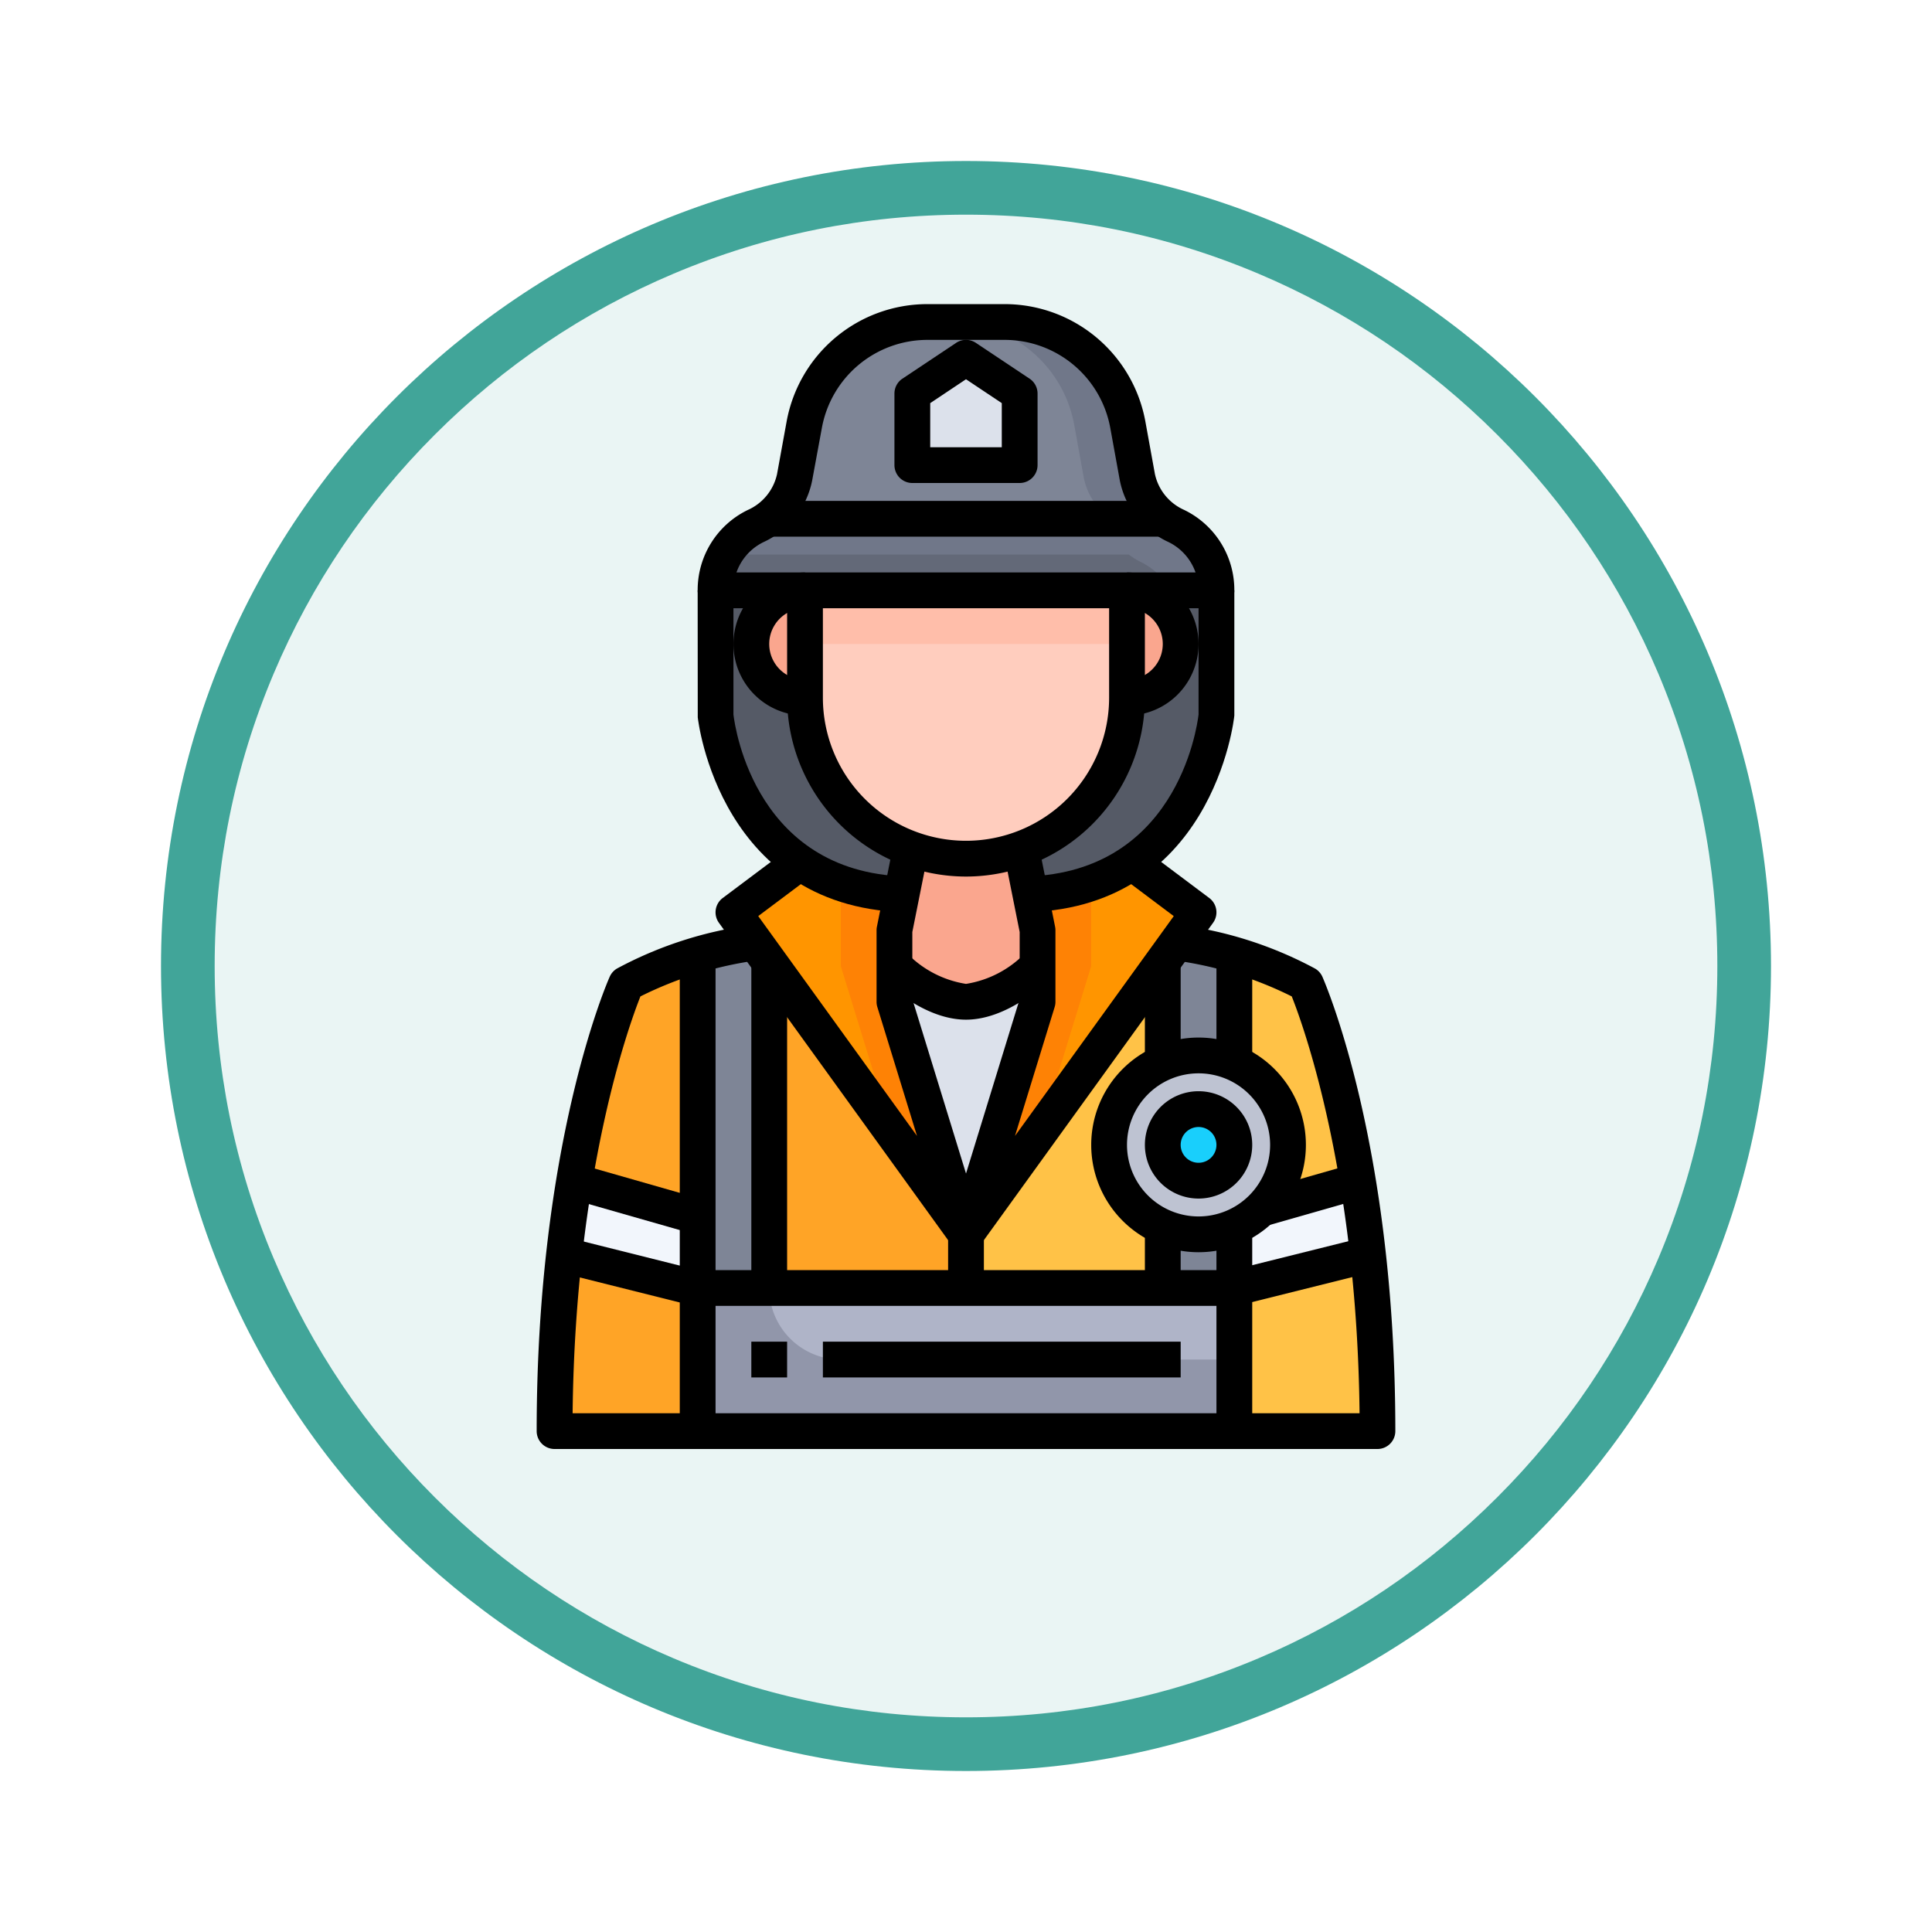 <svg xmlns="http://www.w3.org/2000/svg" xmlns:xlink="http://www.w3.org/1999/xlink" width="108" height="108" viewBox="0 0 108 108">
  <defs>
    <filter id="Trazado_982547" x="0" y="0" width="108" height="108" filterUnits="userSpaceOnUse">
      <feOffset dy="3" input="SourceAlpha"/>
      <feGaussianBlur stdDeviation="3" result="blur"/>
      <feFlood flood-opacity="0.161"/>
      <feComposite operator="in" in2="blur"/>
      <feComposite in="SourceGraphic"/>
    </filter>
  </defs>
  <g id="Grupo_1166616" data-name="Grupo 1166616" transform="translate(-166 -2449)">
    <g id="Grupo_1166229" data-name="Grupo 1166229">
      <g id="Grupo_1164717" data-name="Grupo 1164717" transform="translate(-5 -1469)">
        <g id="Grupo_1161419" data-name="Grupo 1161419" transform="translate(0 -5495)">
          <g id="Grupo_1160581" data-name="Grupo 1160581" transform="translate(0 7864)">
            <g id="Grupo_1153955" data-name="Grupo 1153955" transform="translate(-83 1036)">
              <g id="Grupo_1149598" data-name="Grupo 1149598" transform="translate(80 315)">
                <g id="Grupo_1148770" data-name="Grupo 1148770" transform="translate(-27 -2583)">
                  <g id="Grupo_1146954" data-name="Grupo 1146954" transform="translate(-415 -1202)">
                    <g transform="matrix(1, 0, 0, 1, 616, 3983)" filter="url(#Trazado_982547)">
                      <g id="Trazado_982547-2" data-name="Trazado 982547" transform="translate(9 6)" fill="#eaf5f4">
                        <path d="M 45 88.5 C 39.127 88.5 33.43 87.35 28.068 85.082 C 22.889 82.891 18.236 79.755 14.241 75.759 C 10.245 71.764 7.109 67.111 4.918 61.932 C 2.65 56.57 1.5 50.873 1.5 45 C 1.5 39.127 2.65 33.43 4.918 28.068 C 7.109 22.889 10.245 18.236 14.241 14.241 C 18.236 10.245 22.889 7.109 28.068 4.918 C 33.43 2.65 39.127 1.5 45 1.5 C 50.873 1.5 56.57 2.65 61.932 4.918 C 67.111 7.109 71.764 10.245 75.759 14.241 C 79.755 18.236 82.891 22.889 85.082 28.068 C 87.35 33.43 88.5 39.127 88.5 45 C 88.5 50.873 87.35 56.57 85.082 61.932 C 82.891 67.111 79.755 71.764 75.759 75.759 C 71.764 79.755 67.111 82.891 61.932 85.082 C 56.57 87.35 50.873 88.5 45 88.5 Z" stroke="none"/>
                        <path d="M 45 3 C 39.329 3 33.829 4.11 28.653 6.299 C 23.652 8.415 19.16 11.443 15.302 15.302 C 11.443 19.16 8.415 23.652 6.299 28.653 C 4.11 33.829 3 39.329 3 45 C 3 50.671 4.11 56.171 6.299 61.347 C 8.415 66.348 11.443 70.84 15.302 74.698 C 19.16 78.557 23.652 81.585 28.653 83.701 C 33.829 85.89 39.329 87 45 87 C 50.671 87 56.171 85.89 61.347 83.701 C 66.348 81.585 70.84 78.557 74.698 74.698 C 78.557 70.84 81.585 66.348 83.701 61.347 C 85.89 56.171 87 50.671 87 45 C 87 39.329 85.89 33.829 83.701 28.653 C 81.585 23.652 78.557 19.16 74.698 15.302 C 70.84 11.443 66.348 8.415 61.347 6.299 C 56.171 4.11 50.671 3 45 3 M 45 0 C 69.853 0 90 20.147 90 45 C 90 69.853 69.853 90 45 90 C 20.147 90 0 69.853 0 45 C 0 20.147 20.147 0 45 0 Z" stroke="none" fill="#41a599"/>
                      </g>
                    </g>
                  </g>
                </g>
              </g>
            </g>
          </g>
        </g>
      </g>
    </g>
    <g id="_11-Firefighter" data-name="11-Firefighter" transform="translate(188 2466)">
      <path id="Trazado_1022644" data-name="Trazado 1022644" d="M17,51v4L9.53,53.13c.17-1.47.36-2.83.57-4.1Z" fill="#f2f6fc"/>
      <path id="Trazado_1022645" data-name="Trazado 1022645" d="M54.47,53.13,47,55V51.59a5.221,5.221,0,0,0,1.51-1.02l5.39-1.54c.21,1.27.4,2.63.57,4.1Z" fill="#f2f6fc"/>
      <circle id="Elipse_11892" data-name="Elipse 11892" cx="2" cy="2" r="2" transform="translate(43 45)" fill="#19cffc"/>
      <path id="Trazado_1022646" data-name="Trazado 1022646" d="M47,47a2,2,0,1,0-2,2A2,2,0,0,0,47,47Zm-4,4.59a5.011,5.011,0,0,1,0-9.18,5.083,5.083,0,0,1,4,0,5.015,5.015,0,0,1,1.51,8.16A5.221,5.221,0,0,1,47,51.59a5.083,5.083,0,0,1-4,0Z" fill="#bec3d2"/>
      <path id="Trazado_1022647" data-name="Trazado 1022647" d="M47,55v8H17V55H47Z" fill="#afb4c8"/>
      <path id="Trazado_1022648" data-name="Trazado 1022648" d="M21,55H17v8H47V59H25A4,4,0,0,1,21,55Z" fill="#9196aa"/>
      <g id="Grupo_1166234" data-name="Grupo 1166234">
        <path id="Trazado_1022649" data-name="Trazado 1022649" d="M17,36.39a32.412,32.412,0,0,1,3.22-.7L21,36.77V55H17Z" fill="#7e8596"/>
        <path id="Trazado_1022650" data-name="Trazado 1022650" d="M45,52a5.106,5.106,0,0,0,2-.41V55H43V51.59A5.106,5.106,0,0,0,45,52Z" fill="#7e8596"/>
        <path id="Trazado_1022651" data-name="Trazado 1022651" d="M43.78,35.69a32.413,32.413,0,0,1,3.22.7v6.02a5.083,5.083,0,0,0-4,0V36.77Z" fill="#7e8596"/>
      </g>
      <path id="Trazado_1022652" data-name="Trazado 1022652" d="M36,37v2L32,52,28,39V37s2,2,4,2S36,37,36,37Z" fill="#dce1eb"/>
      <path id="Trazado_1022653" data-name="Trazado 1022653" d="M28,39l4,13L21,36.77l-.78-1.08L19,34l3.72-2.79a10.481,10.481,0,0,0,5.68,1.77L28,35Z" fill="#ff9500"/>
      <path id="Trazado_1022654" data-name="Trazado 1022654" d="M28,35l.4-2.02a11.6,11.6,0,0,1-3.281-.578L25,33v4l2.846,9.248L32,52,28,39Z" fill="#fe8205"/>
      <path id="Trazado_1022655" data-name="Trazado 1022655" d="M45,34l-1.22,1.69L43,36.77,32,52l4-13V35l-.4-2.02a10.481,10.481,0,0,0,5.68-1.77Z" fill="#ff9500"/>
      <path id="Trazado_1022656" data-name="Trazado 1022656" d="M36,39,32,52l4.154-5.752L39,37V33l-.119-.6a11.6,11.6,0,0,1-3.281.578L36,35Z" fill="#fe8205"/>
      <path id="Trazado_1022657" data-name="Trazado 1022657" d="M55,63H47V55l7.47-1.87A90.17,90.17,0,0,1,55,63Z" fill="#ffc247"/>
      <path id="Trazado_1022658" data-name="Trazado 1022658" d="M53.9,49.03l-5.39,1.54A5.015,5.015,0,0,0,47,42.41V36.39A15.923,15.923,0,0,1,51,38a49.39,49.39,0,0,1,2.9,11.03Z" fill="#ffc247"/>
      <path id="Trazado_1022659" data-name="Trazado 1022659" d="M17,55v8H9a90.168,90.168,0,0,1,.53-9.87Z" fill="#ffa426"/>
      <path id="Trazado_1022660" data-name="Trazado 1022660" d="M17,36.39V51l-6.9-1.97A49.39,49.39,0,0,1,13,38a15.923,15.923,0,0,1,4-1.61Z" fill="#ffa426"/>
      <path id="Trazado_1022661" data-name="Trazado 1022661" d="M32,52v3H21V36.77Z" fill="#ffa426"/>
      <path id="Trazado_1022662" data-name="Trazado 1022662" d="M43,42.41a5.011,5.011,0,0,0,0,9.18V55H32V52L43,36.77Z" fill="#ffc247"/>
      <path id="Trazado_1022663" data-name="Trazado 1022663" d="M35,5V9H29V5l3-2Z" fill="#dce1eb"/>
      <path id="Trazado_1022664" data-name="Trazado 1022664" d="M20,19a3,3,0,0,0,3,3,8.954,8.954,0,0,0,2.64,6.36,8.777,8.777,0,0,0,3.27,2.09l-.51,2.53a10.481,10.481,0,0,1-5.68-1.77C18.53,28.33,18,23,18,23V16h5A3,3,0,0,0,20,19Z" fill="#555a66"/>
      <path id="Trazado_1022665" data-name="Trazado 1022665" d="M44,19a3,3,0,0,0-3-3h5v7s-.53,5.33-4.72,8.21a10.481,10.481,0,0,1-5.68,1.77l-.51-2.53A9,9,0,0,0,41,22a3,3,0,0,0,3-3Z" fill="#555a66"/>
      <path id="Trazado_1022666" data-name="Trazado 1022666" d="M46,16H18a3.986,3.986,0,0,1,2.24-3.59A4.049,4.049,0,0,0,20.9,12H43.1a4.049,4.049,0,0,0,.66.41A3.986,3.986,0,0,1,46,16Z" fill="#636978"/>
      <path id="Trazado_1022667" data-name="Trazado 1022667" d="M18.9,14H41.1a4.049,4.049,0,0,0,.66.41A4,4,0,0,1,43.46,16H46a3.986,3.986,0,0,0-2.24-3.59A4.049,4.049,0,0,1,43.1,12H20.9a4.049,4.049,0,0,1-.66.41,4,4,0,0,0-1.878,1.924A3.642,3.642,0,0,0,18.9,14Z" fill="#707789"/>
      <path id="Trazado_1022668" data-name="Trazado 1022668" d="M35,5,32,3,29,5V9h6Zm-.84-4a7.01,7.01,0,0,1,6.89,5.75l.53,2.93A3.652,3.652,0,0,0,43.1,12H20.9a3.652,3.652,0,0,0,1.52-2.32l.53-2.93A7.01,7.01,0,0,1,29.84,1Z" fill="#7e8596"/>
      <path id="Trazado_1022669" data-name="Trazado 1022669" d="M41.58,9.68l-.53-2.93A7.01,7.01,0,0,0,34.16,1h-3a7.01,7.01,0,0,1,6.89,5.75l.53,2.93A3.652,3.652,0,0,0,40.1,12h3a3.652,3.652,0,0,1-1.52-2.32Z" fill="#707789"/>
      <path id="Trazado_1022670" data-name="Trazado 1022670" d="M23,16v6a3,3,0,0,1,0-6Z" fill="#faa68e"/>
      <path id="Trazado_1022671" data-name="Trazado 1022671" d="M41,16a3,3,0,0,1,0,6Z" fill="#faa68e"/>
      <path id="Trazado_1022672" data-name="Trazado 1022672" d="M35.6,32.98,36,35v2s-2,2-4,2-4-2-4-2V35l.4-2.02.51-2.53a8.955,8.955,0,0,0,6.18,0Z" fill="#faa68e"/>
      <path id="Trazado_1022673" data-name="Trazado 1022673" d="M35.09,30.45A9,9,0,0,1,23,22V16H41v6A9,9,0,0,1,35.09,30.45Z" fill="#ffcdbe"/>
      <path id="Trazado_1022674" data-name="Trazado 1022674" d="M23,16H41v3H23Z" fill="#ffbeaa"/>
      <path id="Trazado_1022675" data-name="Trazado 1022675" d="M32,32A10.011,10.011,0,0,1,22,22V16h2v6a8,8,0,0,0,16,0V16h2v6A10.011,10.011,0,0,1,32,32Z"/>
      <path id="Trazado_1022676" data-name="Trazado 1022676" d="M41,23V21a2,2,0,0,0,0-4V15a4,4,0,0,1,0,8Z"/>
      <path id="Trazado_1022677" data-name="Trazado 1022677" d="M23,23a4,4,0,0,1,0-8v2a2,2,0,0,0,0,4Z"/>
      <path id="Trazado_1022681" data-name="Trazado 1022681" d="M46,17H18a1,1,0,0,1-1-1,4.969,4.969,0,0,1,2.8-4.491,2.859,2.859,0,0,0,1.636-2l.535-2.937A8,8,0,0,1,29.842,0h4.316a8,8,0,0,1,7.87,6.567l.534,2.939a2.859,2.859,0,0,0,1.636,2A4.969,4.969,0,0,1,47,16,1,1,0,0,1,46,17ZM19.169,15H44.831a2.985,2.985,0,0,0-1.513-1.7A4.827,4.827,0,0,1,40.6,9.863l-.534-2.937A6,6,0,0,0,34.158,2H29.842a6,6,0,0,0-5.9,4.927L23.4,9.863a4.827,4.827,0,0,1-2.722,3.442A2.985,2.985,0,0,0,19.169,15Z"/>
      <path id="Trazado_1022682" data-name="Trazado 1022682" d="M35,10H29a1,1,0,0,1-1-1V5a1,1,0,0,1,.445-.832l3-2a1,1,0,0,1,1.11,0l3,2A1,1,0,0,1,36,5V9A1,1,0,0,1,35,10ZM30,8h4V5.535L32,4.2,30,5.535Z"/>
      <path id="Trazado_1022683" data-name="Trazado 1022683" d="M20.9,11H43.1v2H20.9Z"/>
      <path id="Trazado_1022684" data-name="Trazado 1022684" d="M29,34C18.22,34,17.016,23.208,17.005,23.1L17,16h2v6.944C19.092,23.721,20.281,32,29,32Z"/>
      <path id="Trazado_1022685" data-name="Trazado 1022685" d="M17,64H9a1,1,0,0,1-1-1c0-16.028,3.919-25.031,4.086-25.406a1.008,1.008,0,0,1,.4-.45,21.924,21.924,0,0,1,7.573-2.44l.328,1.972A20.963,20.963,0,0,0,13.8,38.7c-.64,1.612-3.646,9.885-3.79,23.3H17Z"/>
      <path id="Trazado_1022686" data-name="Trazado 1022686" d="M35,34V32c8.719,0,9.908-8.279,10-9.056V16h2v7C46.984,23.208,45.78,34,35,34Z"/>
      <path id="Trazado_1022687" data-name="Trazado 1022687" d="M55,64H47V62h7c-.144-13.42-3.15-21.693-3.79-23.3a20.963,20.963,0,0,0-6.589-2.019l.328-1.972a21.924,21.924,0,0,1,7.573,2.44,1.008,1.008,0,0,1,.4.45C52.081,37.969,56,46.972,56,63a1,1,0,0,1-1,1Z"/>
      <path id="Trazado_1022688" data-name="Trazado 1022688" d="M32,53a1,1,0,0,1-.812-.415l-13-18A1,1,0,0,1,18.4,33.2l4-3,1.2,1.6-3.214,2.411L29.262,46.5l-2.218-7.206A1.007,1.007,0,0,1,27,39V35a.975.975,0,0,1,.02-.194l1-5,1.96.394L29,35.1v3.75l3.956,12.856a1,1,0,0,1-.511,1.189A.988.988,0,0,1,32,53Z"/>
      <path id="Trazado_1022689" data-name="Trazado 1022689" d="M32,53a.988.988,0,0,1-.444-.1,1,1,0,0,1-.511-1.189L35,38.85V35.1l-.98-4.9,1.96-.394,1,5A.975.975,0,0,1,37,35v4a1.007,1.007,0,0,1-.044.294L34.738,46.5l8.876-12.289L40.4,31.8l1.2-1.6,4,3a1,1,0,0,1,.211,1.385l-13,18A1,1,0,0,1,32,53Z"/>
      <path id="Trazado_1022690" data-name="Trazado 1022690" d="M32,40c-2.347,0-4.473-2.058-4.707-2.293l1.413-1.415A5.865,5.865,0,0,0,32,38a5.865,5.865,0,0,0,3.294-1.708l1.413,1.415C36.473,37.942,34.347,40,32,40Z"/>
      <path id="Trazado_1022691" data-name="Trazado 1022691" d="M31,52h2v3H31Z"/>
      <path id="Trazado_1022692" data-name="Trazado 1022692" d="M47,64H17a1,1,0,0,1-1-1V55a1,1,0,0,1,1-1H47a1,1,0,0,1,1,1v8A1,1,0,0,1,47,64ZM18,62H46V56H18Z"/>
      <path id="Trazado_1022693" data-name="Trazado 1022693" d="M46,51h2v4H46Z"/>
      <path id="Trazado_1022694" data-name="Trazado 1022694" d="M42,36.77h2V43H42Z"/>
      <path id="Trazado_1022695" data-name="Trazado 1022695" d="M45,53a6,6,0,1,1,6-6A6,6,0,0,1,45,53Zm0-10a4,4,0,1,0,4,4A4,4,0,0,0,45,43Z"/>
      <path id="Trazado_1022696" data-name="Trazado 1022696" d="M45,50a3,3,0,1,1,3-3,3,3,0,0,1-3,3Zm0-4a1,1,0,1,0,1,1A1,1,0,0,0,45,46Z"/>
      <path id="Trazado_1022697" data-name="Trazado 1022697" d="M42,51h2v4H42Z"/>
      <path id="Trazado_1022698" data-name="Trazado 1022698" d="M46,36h2v7H46Z"/>
      <path id="Trazado_1022699" data-name="Trazado 1022699" d="M16,36h2V55H16Z"/>
      <path id="Trazado_1022700" data-name="Trazado 1022700" d="M20,36.77h2V55H20Z"/>
      <path id="Trazado_1022701" data-name="Trazado 1022701" d="M20,58h2v2H20Z"/>
      <path id="Trazado_1022702" data-name="Trazado 1022702" d="M24,58H44v2H24Z"/>
      <path id="Trazado_1022703" data-name="Trazado 1022703" d="M12.5,46.36h2v7.28h-2Z" transform="translate(-38.285 49.245) rotate(-74.047)"/>
      <path id="Trazado_1022704" data-name="Trazado 1022704" d="M12,49.877h2v8.246H12Z" transform="translate(-42.541 53.515) rotate(-75.936)"/>
      <path id="Trazado_1022705" data-name="Trazado 1022705" d="M48.784,51.531l-.549-1.923,5.479-1.566.572,1.916-.1.03Z"/>
      <path id="Trazado_1022706" data-name="Trazado 1022706" d="M46.877,53h8.246v2H46.877Z" transform="translate(-11.56 13.959) rotate(-14.008)"/>
    </g>
  </g>
</svg>
